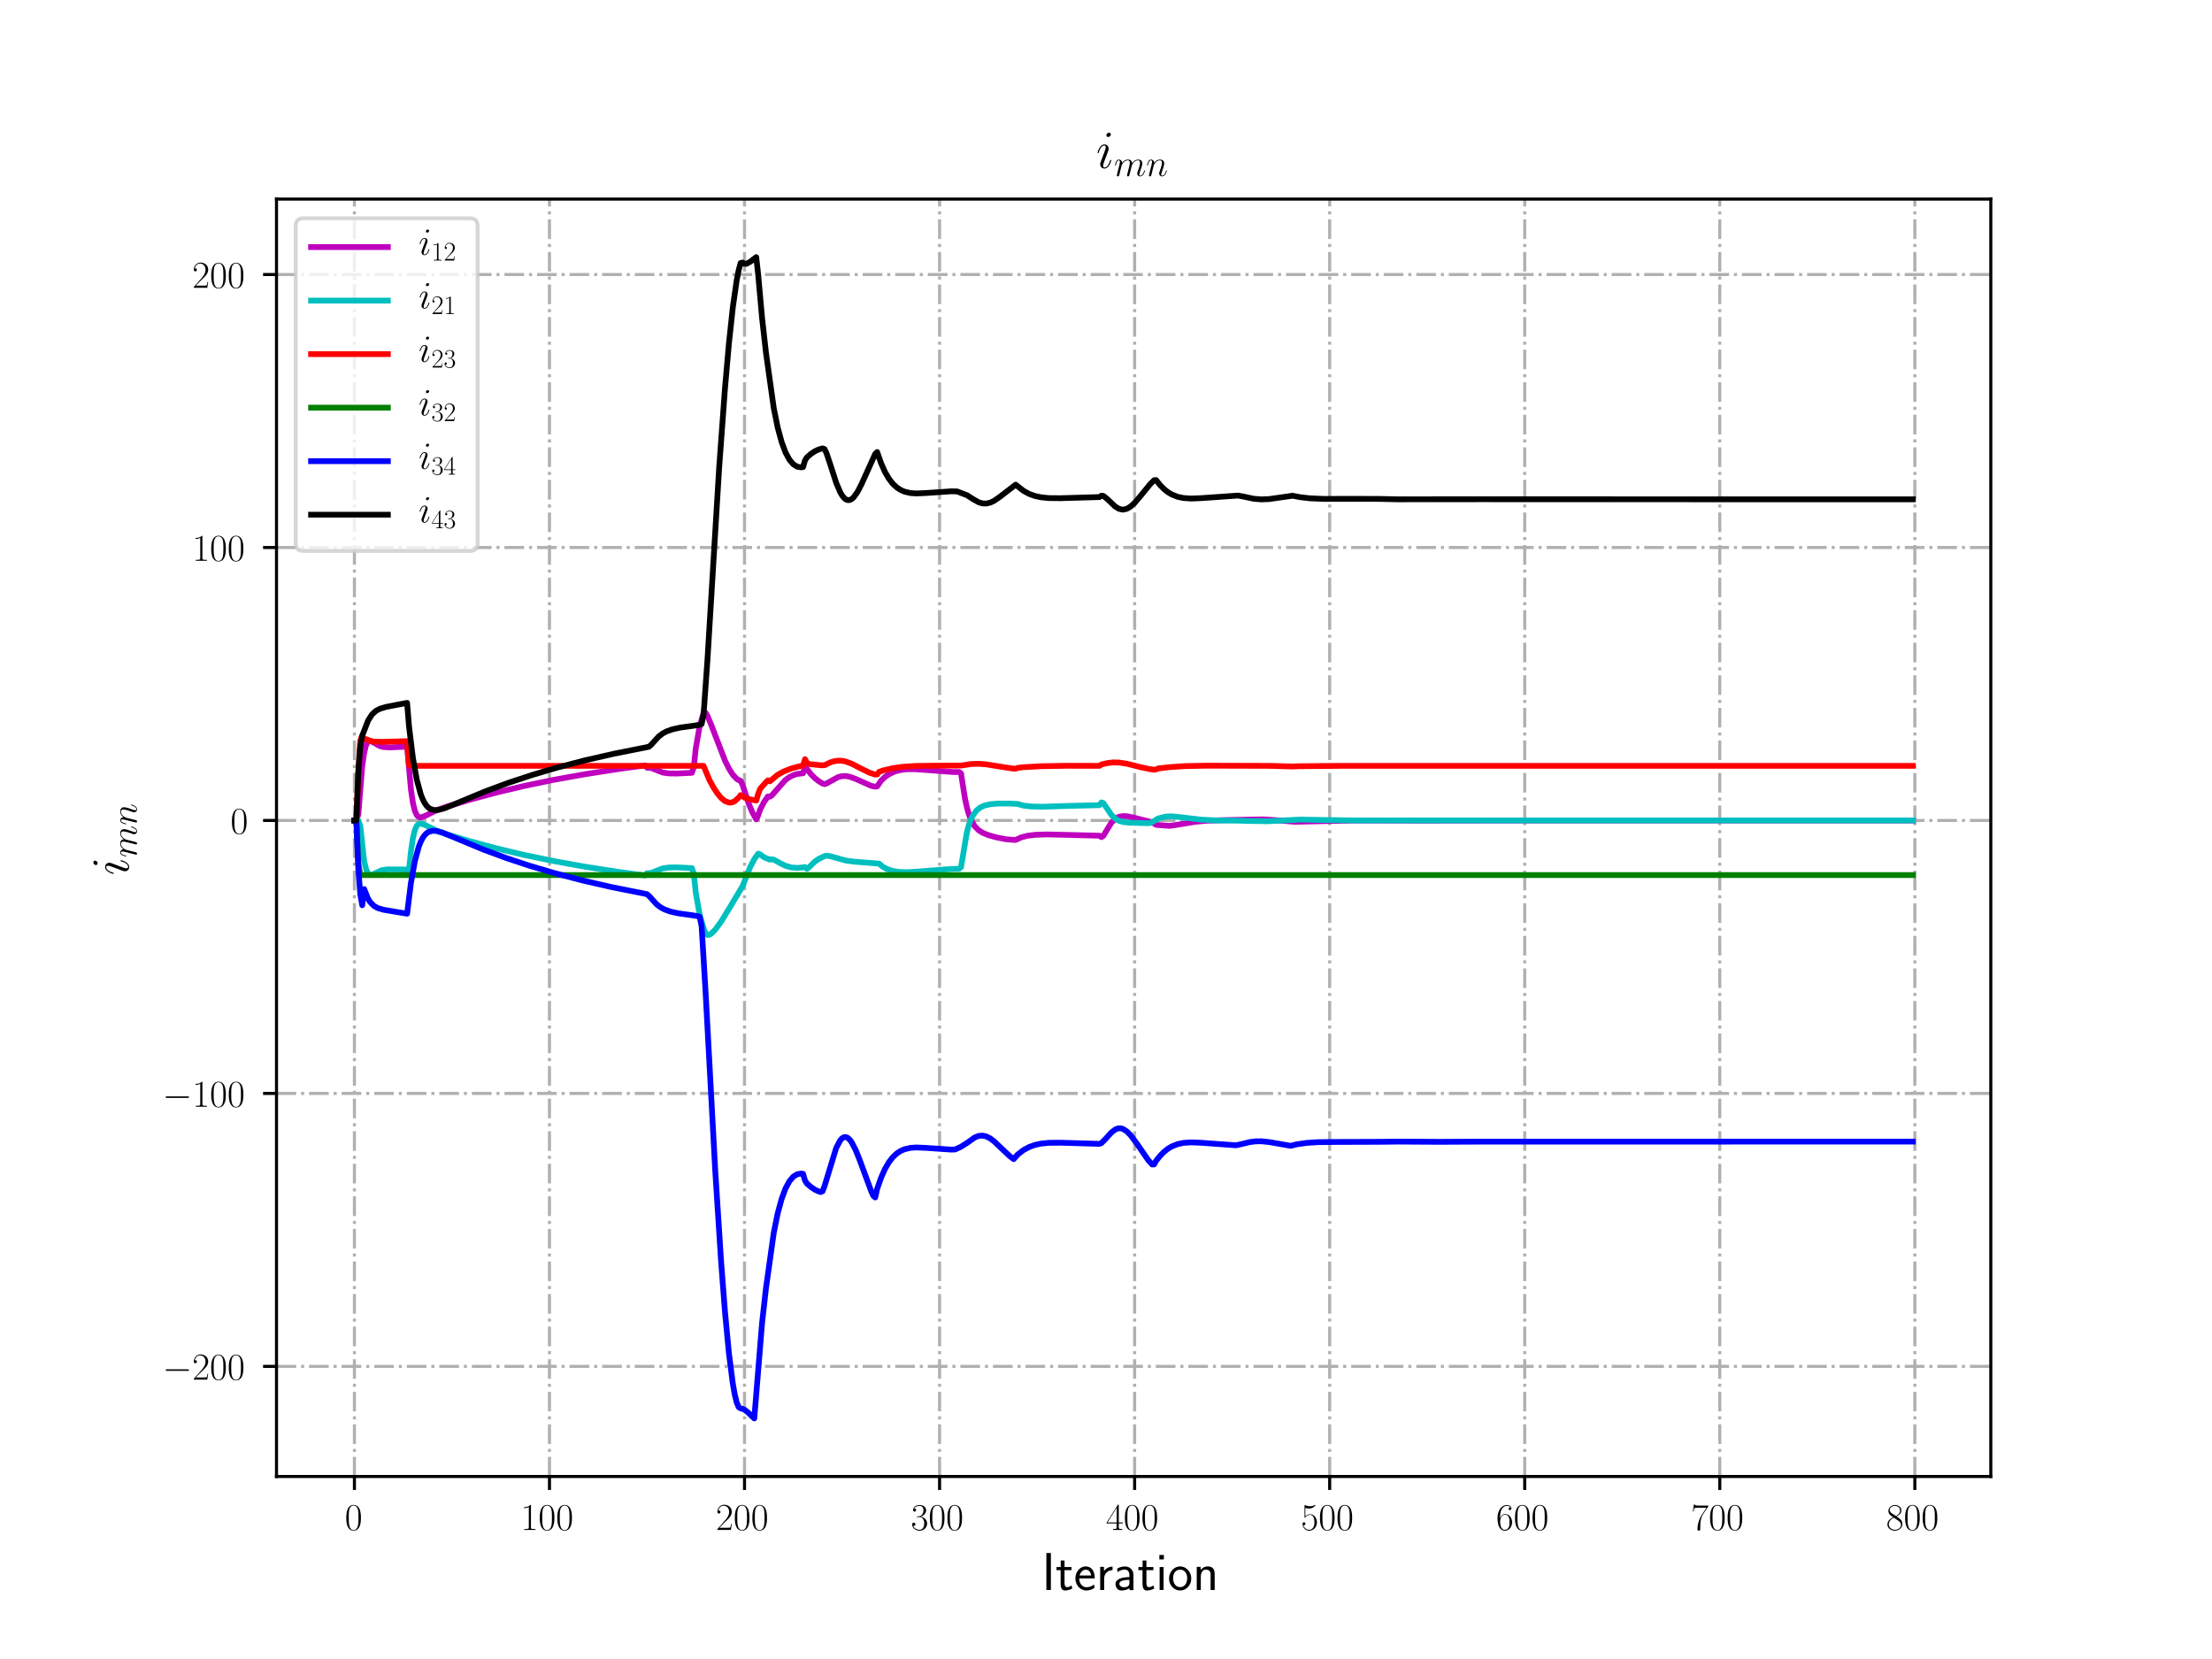<?xml version="1.0" encoding="utf-8" standalone="no"?>
<!DOCTYPE svg PUBLIC "-//W3C//DTD SVG 1.1//EN"
  "http://www.w3.org/Graphics/SVG/1.1/DTD/svg11.dtd">
<!-- Created with matplotlib (http://matplotlib.org/) -->
<svg height="432pt" version="1.1" viewBox="0 0 576 432" width="576pt" xmlns="http://www.w3.org/2000/svg" xmlns:xlink="http://www.w3.org/1999/xlink">
 <defs>
  <style type="text/css">
*{stroke-linecap:butt;stroke-linejoin:round;}
  </style>
 </defs>
 <g id="figure_1">
  <g id="patch_1">
   <path d="M 0 432 
L 576 432 
L 576 0 
L 0 0 
z
" style="fill:#ffffff;"/>
  </g>
  <g id="axes_1">
   <g id="patch_2">
    <path d="M 72 384.48 
L 518.4 384.48 
L 518.4 51.84 
L 72 51.84 
z
" style="fill:#ffffff;"/>
   </g>
   <g id="matplotlib.axis_1">
    <g id="xtick_1">
     <g id="line2d_1">
      <path clip-path="url(#pe04e73bfb0)" d="M 92.291 384.48 
L 92.291 51.84 
" style="fill:none;stroke:#b0b0b0;stroke-dasharray:5.12,1.28,0.8,1.28;stroke-dashoffset:0;stroke-width:0.8;"/>
     </g>
     <g id="line2d_2">
      <defs>
       <path d="M 0 0 
L 0 3.5 
" id="m5e0d9c520a" style="stroke:#000000;stroke-width:0.8;"/>
      </defs>
      <g>
       <use style="stroke:#000000;stroke-width:0.8;" x="92.291" xlink:href="#m5e0d9c520a" y="384.48"/>
      </g>
     </g>
     <g id="text_1">
      <!-- $0$ -->
      <defs>
       <path d="M 42 31.641 
C 42 37.75 41.906 48.125 37.703 56.109 
C 34 63.109 28.094 65.594 22.906 65.594 
C 18.094 65.594 12 63.406 8.203 56.203 
C 4.203 48.719 3.797 39.438 3.797 31.641 
C 3.797 25.953 3.906 17.281 7 9.672 
C 11.297 -0.609 19 -2 22.906 -2 
C 27.5 -2 34.5 -0.109 38.594 9.375 
C 41.594 16.281 42 24.359 42 31.641 
z
M 22.906 -0.406 
C 16.5 -0.406 12.703 5.078 11.297 12.688 
C 10.203 18.562 10.203 27.156 10.203 32.75 
C 10.203 40.438 10.203 46.828 11.5 52.922 
C 13.406 61.391 19 64 22.906 64 
C 27 64 32.297 61.297 34.203 53.125 
C 35.5 47.438 35.594 40.734 35.594 32.75 
C 35.594 26.25 35.594 18.266 34.406 12.375 
C 32.297 1.484 26.406 -0.406 22.906 -0.406 
z
" id="CMR17-48"/>
      </defs>
      <g transform="translate(89.8 398.398)scale(0.1 -0.1)">
       <use transform="scale(0.996)" xlink:href="#CMR17-48"/>
      </g>
     </g>
    </g>
    <g id="xtick_2">
     <g id="line2d_3">
      <path clip-path="url(#pe04e73bfb0)" d="M 143.082 384.48 
L 143.082 51.84 
" style="fill:none;stroke:#b0b0b0;stroke-dasharray:5.12,1.28,0.8,1.28;stroke-dashoffset:0;stroke-width:0.8;"/>
     </g>
     <g id="line2d_4">
      <g>
       <use style="stroke:#000000;stroke-width:0.8;" x="143.082" xlink:href="#m5e0d9c520a" y="384.48"/>
      </g>
     </g>
     <g id="text_2">
      <!-- $100$ -->
      <defs>
       <path d="M 26.594 63.406 
C 26.594 65.5 26.5 65.5 25.094 65.5 
C 21.203 61.188 15.297 59.797 9.703 59.797 
C 9.406 59.797 8.906 59.797 8.797 59.5 
C 8.703 59.297 8.703 59.094 8.703 57 
C 11.797 57 17 57.594 21 59.984 
L 21 7.203 
C 21 3.688 20.797 2.5 12.203 2.5 
L 9.203 2.5 
L 9.203 0 
C 14 0 19 0 23.797 0 
C 28.594 0 33.594 0 38.406 0 
L 38.406 2.5 
L 35.406 2.5 
C 26.797 2.5 26.594 3.594 26.594 7.156 
z
" id="CMR17-49"/>
      </defs>
      <g transform="translate(135.61 398.398)scale(0.1 -0.1)">
       <use transform="scale(0.996)" xlink:href="#CMR17-49"/>
       <use transform="translate(45.69 0)scale(0.996)" xlink:href="#CMR17-48"/>
       <use transform="translate(91.381 0)scale(0.996)" xlink:href="#CMR17-48"/>
      </g>
     </g>
    </g>
    <g id="xtick_3">
     <g id="line2d_5">
      <path clip-path="url(#pe04e73bfb0)" d="M 193.872 384.48 
L 193.872 51.84 
" style="fill:none;stroke:#b0b0b0;stroke-dasharray:5.12,1.28,0.8,1.28;stroke-dashoffset:0;stroke-width:0.8;"/>
     </g>
     <g id="line2d_6">
      <g>
       <use style="stroke:#000000;stroke-width:0.8;" x="193.872" xlink:href="#m5e0d9c520a" y="384.48"/>
      </g>
     </g>
     <g id="text_3">
      <!-- $200$ -->
      <defs>
       <path d="M 41.703 15.453 
L 39.906 15.453 
C 38.906 8.375 38.094 7.172 37.703 6.562 
C 37.203 5.766 30 5.766 28.594 5.766 
L 9.406 5.766 
C 13 9.672 20 16.75 28.5 24.953 
C 34.594 30.734 41.703 37.531 41.703 47.422 
C 41.703 59.219 32.297 66 21.797 66 
C 10.797 66 4.094 56.312 4.094 47.344 
C 4.094 43.438 7 42.938 8.203 42.938 
C 9.203 42.938 12.203 43.547 12.203 47.031 
C 12.203 50.109 9.594 51 8.203 51 
C 7.594 51 7 50.906 6.594 50.703 
C 8.5 59.219 14.297 63.406 20.406 63.406 
C 29.094 63.406 34.797 56.516 34.797 47.422 
C 34.797 38.734 29.703 31.25 24 24.75 
L 4.094 2.281 
L 4.094 0 
L 39.297 0 
z
" id="CMR17-50"/>
      </defs>
      <g transform="translate(186.4 398.398)scale(0.1 -0.1)">
       <use transform="scale(0.996)" xlink:href="#CMR17-50"/>
       <use transform="translate(45.69 0)scale(0.996)" xlink:href="#CMR17-48"/>
       <use transform="translate(91.381 0)scale(0.996)" xlink:href="#CMR17-48"/>
      </g>
     </g>
    </g>
    <g id="xtick_4">
     <g id="line2d_7">
      <path clip-path="url(#pe04e73bfb0)" d="M 244.663 384.48 
L 244.663 51.84 
" style="fill:none;stroke:#b0b0b0;stroke-dasharray:5.12,1.28,0.8,1.28;stroke-dashoffset:0;stroke-width:0.8;"/>
     </g>
     <g id="line2d_8">
      <g>
       <use style="stroke:#000000;stroke-width:0.8;" x="244.663" xlink:href="#m5e0d9c520a" y="384.48"/>
      </g>
     </g>
     <g id="text_4">
      <!-- $300$ -->
      <defs>
       <path d="M 22.094 33.703 
C 31 33.703 34.906 25.969 34.906 17.031 
C 34.906 5 28.5 0.391 22.703 0.391 
C 17.406 0.391 8.797 3.031 6.094 10.828 
C 6.594 10.625 7.094 10.625 7.594 10.625 
C 10 10.625 11.797 12.219 11.797 14.812 
C 11.797 17.703 9.594 19 7.594 19 
C 5.906 19 3.297 18.203 3.297 14.469 
C 3.297 5.234 12.297 -2 22.906 -2 
C 34 -2 42.5 6.719 42.5 16.953 
C 42.5 26.672 34.5 33.703 25 34.797 
C 32.594 36.375 39.906 43.062 39.906 52.016 
C 39.906 59.688 32 65.297 23 65.297 
C 13.906 65.297 5.906 59.828 5.906 52.016 
C 5.906 48.594 8.5 48 9.797 48 
C 11.906 48 13.703 49.297 13.703 51.891 
C 13.703 54.469 11.906 55.766 9.797 55.766 
C 9.406 55.766 8.906 55.766 8.5 55.578 
C 11.406 61.859 19.297 63 22.797 63 
C 26.297 63 32.906 61.328 32.906 51.875 
C 32.906 49.109 32.5 44.188 29.094 39.844 
C 26.094 36 22.703 36 19.406 35.688 
C 18.906 35.688 16.594 35.453 16.203 35.453 
C 15.5 35.359 15.094 35.266 15.094 34.5 
C 15.094 33.797 15.203 33.703 17.203 33.703 
z
" id="CMR17-51"/>
      </defs>
      <g transform="translate(237.191 398.398)scale(0.1 -0.1)">
       <use transform="scale(0.996)" xlink:href="#CMR17-51"/>
       <use transform="translate(45.69 0)scale(0.996)" xlink:href="#CMR17-48"/>
       <use transform="translate(91.381 0)scale(0.996)" xlink:href="#CMR17-48"/>
      </g>
     </g>
    </g>
    <g id="xtick_5">
     <g id="line2d_9">
      <path clip-path="url(#pe04e73bfb0)" d="M 295.454 384.48 
L 295.454 51.84 
" style="fill:none;stroke:#b0b0b0;stroke-dasharray:5.12,1.28,0.8,1.28;stroke-dashoffset:0;stroke-width:0.8;"/>
     </g>
     <g id="line2d_10">
      <g>
       <use style="stroke:#000000;stroke-width:0.8;" x="295.454" xlink:href="#m5e0d9c520a" y="384.48"/>
      </g>
     </g>
     <g id="text_5">
      <!-- $400$ -->
      <defs>
       <path d="M 33.594 64.406 
C 33.594 66.5 33.5 66.5 31.703 66.5 
L 2 19.594 
L 2 17 
L 27.797 17 
L 27.797 7.141 
C 27.797 3.5 27.594 2.5 20.594 2.5 
L 18.703 2.5 
L 18.703 0 
C 21.906 0 27.297 0 30.703 0 
C 34.094 0 39.5 0 42.703 0 
L 42.703 2.5 
L 40.797 2.5 
C 33.797 2.5 33.594 3.5 33.594 7.141 
L 33.594 17 
L 43.797 17 
L 43.797 19.594 
L 33.594 19.594 
z
M 28.094 57.859 
L 28.094 19.594 
L 4 19.594 
z
" id="CMR17-52"/>
      </defs>
      <g transform="translate(287.982 398.398)scale(0.1 -0.1)">
       <use transform="scale(0.996)" xlink:href="#CMR17-52"/>
       <use transform="translate(45.69 0)scale(0.996)" xlink:href="#CMR17-48"/>
       <use transform="translate(91.381 0)scale(0.996)" xlink:href="#CMR17-48"/>
      </g>
     </g>
    </g>
    <g id="xtick_6">
     <g id="line2d_11">
      <path clip-path="url(#pe04e73bfb0)" d="M 346.245 384.48 
L 346.245 51.84 
" style="fill:none;stroke:#b0b0b0;stroke-dasharray:5.12,1.28,0.8,1.28;stroke-dashoffset:0;stroke-width:0.8;"/>
     </g>
     <g id="line2d_12">
      <g>
       <use style="stroke:#000000;stroke-width:0.8;" x="346.245" xlink:href="#m5e0d9c520a" y="384.48"/>
      </g>
     </g>
     <g id="text_6">
      <!-- $500$ -->
      <defs>
       <path d="M 11.406 57.688 
C 12.406 57.281 16.5 56 20.703 56 
C 30 56 35.094 61.109 38 64.062 
C 38 64.953 38 65.5 37.406 65.5 
C 37.297 65.5 37.094 65.5 36.297 65.047 
C 32.797 63.406 28.703 62.078 23.703 62.078 
C 20.703 62.078 16.203 62.484 11.297 64.672 
C 10.203 65.172 10 65.172 9.906 65.172 
C 9.406 65.172 9.297 65.062 9.297 63.078 
L 9.297 34.422 
C 9.297 32.641 9.297 32.141 10.297 32.141 
C 10.797 32.141 11 32.344 11.5 33.031 
C 14.703 37.516 19.094 39.406 24.094 39.406 
C 27.594 39.406 35.094 37.219 35.094 20.141 
C 35.094 16.953 35.094 11.172 32.094 6.578 
C 29.594 2.484 25.703 0.391 21.406 0.391 
C 14.797 0.391 8.094 5 6.297 12.719 
C 6.703 12.609 7.5 12.422 7.906 12.422 
C 9.203 12.422 11.703 13.125 11.703 16.219 
C 11.703 18.906 9.797 20 7.906 20 
C 5.594 20 4.094 18.594 4.094 15.797 
C 4.094 7.094 11 -2 21.594 -2 
C 31.906 -2 41.703 6.875 41.703 19.75 
C 41.703 31.719 33.906 41 24.203 41 
C 19.094 41 14.797 39.109 11.406 35.531 
z
" id="CMR17-53"/>
      </defs>
      <g transform="translate(338.773 398.398)scale(0.1 -0.1)">
       <use transform="scale(0.996)" xlink:href="#CMR17-53"/>
       <use transform="translate(45.69 0)scale(0.996)" xlink:href="#CMR17-48"/>
       <use transform="translate(91.381 0)scale(0.996)" xlink:href="#CMR17-48"/>
      </g>
     </g>
    </g>
    <g id="xtick_7">
     <g id="line2d_13">
      <path clip-path="url(#pe04e73bfb0)" d="M 397.035 384.48 
L 397.035 51.84 
" style="fill:none;stroke:#b0b0b0;stroke-dasharray:5.12,1.28,0.8,1.28;stroke-dashoffset:0;stroke-width:0.8;"/>
     </g>
     <g id="line2d_14">
      <g>
       <use style="stroke:#000000;stroke-width:0.8;" x="397.035" xlink:href="#m5e0d9c520a" y="384.48"/>
      </g>
     </g>
     <g id="text_7">
      <!-- $600$ -->
      <defs>
       <path d="M 10.594 34 
C 10.594 57.656 21.797 63 28.297 63 
C 30.406 63 35.5 62.641 37.5 59 
C 35.906 59 32.906 59 32.906 55.516 
C 32.906 52.828 35.094 51.922 36.5 51.922 
C 37.406 51.922 40.094 52.312 40.094 55.625 
C 40.094 61.781 35.094 65.297 28.203 65.297 
C 16.297 65.297 3.797 52.969 3.797 31 
C 3.797 3.953 15.094 -2 23.094 -2 
C 32.797 -2 42 6.672 42 20.047 
C 42 32.516 33.906 41.594 23.703 41.594 
C 17.594 41.594 13.094 37.609 10.594 30.625 
z
M 23.094 0.391 
C 10.797 0.391 10.797 18.75 10.797 22.438 
C 10.797 29.625 14.203 40 23.5 40 
C 25.203 40 30.094 40 33.406 33.125 
C 35.203 29.219 35.203 25.141 35.203 20.141 
C 35.203 14.75 35.203 10.781 33.094 6.781 
C 30.906 2.672 27.703 0.391 23.094 0.391 
z
" id="CMR17-54"/>
      </defs>
      <g transform="translate(389.563 398.398)scale(0.1 -0.1)">
       <use transform="scale(0.996)" xlink:href="#CMR17-54"/>
       <use transform="translate(45.69 0)scale(0.996)" xlink:href="#CMR17-48"/>
       <use transform="translate(91.381 0)scale(0.996)" xlink:href="#CMR17-48"/>
      </g>
     </g>
    </g>
    <g id="xtick_8">
     <g id="line2d_15">
      <path clip-path="url(#pe04e73bfb0)" d="M 447.826 384.48 
L 447.826 51.84 
" style="fill:none;stroke:#b0b0b0;stroke-dasharray:5.12,1.28,0.8,1.28;stroke-dashoffset:0;stroke-width:0.8;"/>
     </g>
     <g id="line2d_16">
      <g>
       <use style="stroke:#000000;stroke-width:0.8;" x="447.826" xlink:href="#m5e0d9c520a" y="384.48"/>
      </g>
     </g>
     <g id="text_8">
      <!-- $700$ -->
      <defs>
       <path d="M 45.094 61.578 
L 45.094 63.766 
L 21.594 63.766 
C 9.906 63.766 9.703 65.078 9.297 67 
L 7.5 67 
L 4.594 48.344 
L 6.406 48.344 
C 6.703 50.234 7.406 55.312 8.594 57.203 
C 9.203 58 16.594 58 18.297 58 
L 40.297 58 
L 29.203 41.578 
C 21.797 30.531 16.703 15.609 16.703 2.578 
C 16.703 1.391 16.703 -2 20.297 -2 
C 23.906 -2 23.906 1.391 23.906 2.672 
L 23.906 7.266 
C 23.906 23.562 26.703 34.312 31.297 41.188 
z
" id="CMR17-55"/>
      </defs>
      <g transform="translate(440.354 398.398)scale(0.1 -0.1)">
       <use transform="scale(0.996)" xlink:href="#CMR17-55"/>
       <use transform="translate(45.69 0)scale(0.996)" xlink:href="#CMR17-48"/>
       <use transform="translate(91.381 0)scale(0.996)" xlink:href="#CMR17-48"/>
      </g>
     </g>
    </g>
    <g id="xtick_9">
     <g id="line2d_17">
      <path clip-path="url(#pe04e73bfb0)" d="M 498.617 384.48 
L 498.617 51.84 
" style="fill:none;stroke:#b0b0b0;stroke-dasharray:5.12,1.28,0.8,1.28;stroke-dashoffset:0;stroke-width:0.8;"/>
     </g>
     <g id="line2d_18">
      <g>
       <use style="stroke:#000000;stroke-width:0.8;" x="498.617" xlink:href="#m5e0d9c520a" y="384.48"/>
      </g>
     </g>
     <g id="text_9">
      <!-- $800$ -->
      <defs>
       <path d="M 27.203 35.375 
C 33.5 38.547 39.906 43.328 39.906 50.984 
C 39.906 60.016 31.094 65.297 23 65.297 
C 13.906 65.297 5.906 58.734 5.906 49.688 
C 5.906 47.203 6.5 42.922 10.406 39.141 
C 11.406 38.156 15.594 35.172 18.297 33.281 
C 13.797 30.984 3.297 25.531 3.297 14.594 
C 3.297 4.359 13.094 -2 22.797 -2 
C 33.5 -2 42.5 5.656 42.5 15.781 
C 42.5 24.844 36.406 29.016 32.406 31.703 
z
M 14.094 44.094 
C 13.297 44.594 9.297 47.672 9.297 52.359 
C 9.297 58.422 15.594 63 22.797 63 
C 30.703 63 36.5 57.438 36.5 50.969 
C 36.5 41.703 26.094 36.422 25.594 36.422 
C 25.5 36.422 25.406 36.422 24.594 37.031 
z
M 32.5 23.734 
C 34 22.641 38.797 19.375 38.797 13.297 
C 38.797 5.953 31.406 0.391 23 0.391 
C 13.906 0.391 7 6.844 7 14.688 
C 7 22.547 13.094 29.094 20 32.188 
z
" id="CMR17-56"/>
      </defs>
      <g transform="translate(491.145 398.398)scale(0.1 -0.1)">
       <use transform="scale(0.996)" xlink:href="#CMR17-56"/>
       <use transform="translate(45.69 0)scale(0.996)" xlink:href="#CMR17-48"/>
       <use transform="translate(91.381 0)scale(0.996)" xlink:href="#CMR17-48"/>
      </g>
     </g>
    </g>
    <g id="text_10">
     <!-- Iteration -->
     <defs>
      <path d="M 17.094 69 
L 8.703 69 
L 8.703 0 
L 17.094 0 
z
" id="CMSS17-73"/>
      <path d="M 16.703 37 
L 29.703 37 
L 29.703 42.766 
L 16.703 42.766 
L 16.703 55 
L 9.594 55 
L 9.594 42.766 
L 1.703 42.766 
L 1.703 37 
L 9.406 37 
L 9.406 11.703 
C 9.406 6 10.703 -1 17.297 -1 
C 22.297 -1 26.906 0.391 31.297 2.688 
L 29.703 8.562 
C 27.297 6.469 24.406 5.266 21.297 5.266 
C 16.906 5.266 16.703 10.875 16.703 13.375 
z
" id="CMSS17-116"/>
      <path d="M 39.094 21.516 
C 39.094 24.844 38.906 31.297 35.703 36.641 
C 32.203 42.391 26.5 44 22.203 44 
C 11.797 44 3 34.188 3 21.484 
C 3 9.094 12.094 -1 23.594 -1 
C 28.094 -1 33.594 0.297 38.594 3.875 
C 38.594 4.281 38.406 6.469 38.297 6.562 
C 38.297 6.766 38 9.844 38 10.25 
C 33.203 6.359 27.703 5.078 23.703 5.078 
C 17.297 5.078 10.406 10.422 10.094 21.516 
z
M 10.906 27 
C 12.203 32.562 16.594 37.828 22.203 37.828 
C 23.703 37.828 30.703 37.828 32.5 27 
z
" id="CMSS17-101"/>
      <path d="M 14.906 21.297 
C 14.906 30.703 21.797 37 30.594 37 
L 30.594 43.578 
C 24.203 43.578 18.203 40.391 14.594 35.203 
L 14.594 43.094 
L 7.5 43.094 
L 7.5 0 
L 14.906 0 
z
" id="CMSS17-114"/>
      <path d="M 37.594 27.984 
C 37.594 37.375 30.906 43.875 21.906 43.875 
C 17.5 43.875 12.703 43.078 7.203 39.891 
L 7.797 33.359 
C 10.297 35.125 14.594 38 21.797 38 
C 26.906 38 30 34.062 30 27.844 
L 30 24 
C 14 24 4 19.344 4 11.344 
C 4 7.203 6.5 -1 14.797 -1 
C 16.297 -1 24.406 -1 30.203 3.391 
L 30.203 -0.297 
L 37.594 -0.297 
z
M 30 12.75 
C 30 10.953 30 8.562 27 6.781 
C 24.406 5.078 21.094 5.078 19.703 5.078 
C 14.703 5.078 11.297 7.984 11.297 11.625 
C 11.297 18.922 26.906 18.922 30 18.922 
z
" id="CMSS17-97"/>
      <path d="M 15.297 65.359 
L 6.906 65.359 
L 6.906 57 
L 15.297 57 
z
M 14.797 42.797 
L 7.406 42.797 
L 7.406 0 
L 14.797 0 
z
" id="CMSS17-105"/>
      <path d="M 44.203 21.188 
C 44.203 34 34.703 44 23.5 44 
C 12 44 2.703 33.703 2.703 21.188 
C 2.703 8.5 12.297 -1 23.406 -1 
C 34.797 -1 44.203 8.797 44.203 21.188 
z
M 23.5 5.266 
C 16.406 5.266 10.297 11.078 10.297 22 
C 10.297 33.609 17.406 37.922 23.406 37.922 
C 29.906 37.922 36.594 33.219 36.594 22 
C 36.594 10.672 30.094 5.266 23.5 5.266 
z
" id="CMSS17-111"/>
      <path d="M 40.906 29.328 
C 40.906 35.672 39.406 44 28.094 44 
C 21.703 44 17.5 40.719 14.703 37.328 
L 14.703 43.094 
L 7.406 43.094 
L 7.406 0 
L 15 0 
L 15 24.359 
C 15 30.688 17.406 37.938 24.203 37.938 
C 33 37.938 33.297 32 33.297 28.578 
L 33.297 0 
L 40.906 0 
z
" id="CMSS17-110"/>
     </defs>
     <g transform="translate(271.264 414.022)scale(0.14 -0.14)">
      <use transform="scale(0.996)" xlink:href="#CMSS17-73"/>
      <use transform="translate(25.784 0)scale(0.996)" xlink:href="#CMSS17-116"/>
      <use transform="translate(59.615 0)scale(0.996)" xlink:href="#CMSS17-101"/>
      <use transform="translate(101.254 0)scale(0.996)" xlink:href="#CMSS17-114"/>
      <use transform="translate(133.164 0)scale(0.996)" xlink:href="#CMSS17-97"/>
      <use transform="translate(178.086 0)scale(0.996)" xlink:href="#CMSS17-116"/>
      <use transform="translate(211.918 0)scale(0.996)" xlink:href="#CMSS17-105"/>
      <use transform="translate(234.098 0)scale(0.996)" xlink:href="#CMSS17-111"/>
      <use transform="translate(280.942 0)scale(0.996)" xlink:href="#CMSS17-110"/>
     </g>
    </g>
   </g>
   <g id="matplotlib.axis_2">
    <g id="ytick_1">
     <g id="line2d_19">
      <path clip-path="url(#pe04e73bfb0)" d="M 72 355.802 
L 518.4 355.802 
" style="fill:none;stroke:#b0b0b0;stroke-dasharray:5.12,1.28,0.8,1.28;stroke-dashoffset:0;stroke-width:0.8;"/>
     </g>
     <g id="line2d_20">
      <defs>
       <path d="M 0 0 
L -3.5 0 
" id="m30f8166a42" style="stroke:#000000;stroke-width:0.8;"/>
      </defs>
      <g>
       <use style="stroke:#000000;stroke-width:0.8;" x="72" xlink:href="#m30f8166a42" y="355.802"/>
      </g>
     </g>
     <g id="text_11">
      <!-- $-200$ -->
      <defs>
       <path d="M 65.906 23 
C 67.594 23 69.406 23 69.406 25 
C 69.406 27 67.594 27 65.906 27 
L 11.797 27 
C 10.094 27 8.297 27 8.297 25 
C 8.297 23 10.094 23 11.797 23 
z
" id="CMSY10-0"/>
      </defs>
      <g transform="translate(42.307 359.261)scale(0.1 -0.1)">
       <use transform="scale(0.996)" xlink:href="#CMSY10-0"/>
       <use transform="translate(77.487 0)scale(0.996)" xlink:href="#CMR17-50"/>
       <use transform="translate(123.178 0)scale(0.996)" xlink:href="#CMR17-48"/>
       <use transform="translate(168.868 0)scale(0.996)" xlink:href="#CMR17-48"/>
      </g>
     </g>
    </g>
    <g id="ytick_2">
     <g id="line2d_21">
      <path clip-path="url(#pe04e73bfb0)" d="M 72 284.723 
L 518.4 284.723 
" style="fill:none;stroke:#b0b0b0;stroke-dasharray:5.12,1.28,0.8,1.28;stroke-dashoffset:0;stroke-width:0.8;"/>
     </g>
     <g id="line2d_22">
      <g>
       <use style="stroke:#000000;stroke-width:0.8;" x="72" xlink:href="#m30f8166a42" y="284.723"/>
      </g>
     </g>
     <g id="text_12">
      <!-- $-100$ -->
      <g transform="translate(42.307 288.183)scale(0.1 -0.1)">
       <use transform="scale(0.996)" xlink:href="#CMSY10-0"/>
       <use transform="translate(77.487 0)scale(0.996)" xlink:href="#CMR17-49"/>
       <use transform="translate(123.178 0)scale(0.996)" xlink:href="#CMR17-48"/>
       <use transform="translate(168.868 0)scale(0.996)" xlink:href="#CMR17-48"/>
      </g>
     </g>
    </g>
    <g id="ytick_3">
     <g id="line2d_23">
      <path clip-path="url(#pe04e73bfb0)" d="M 72 213.645 
L 518.4 213.645 
" style="fill:none;stroke:#b0b0b0;stroke-dasharray:5.12,1.28,0.8,1.28;stroke-dashoffset:0;stroke-width:0.8;"/>
     </g>
     <g id="line2d_24">
      <g>
       <use style="stroke:#000000;stroke-width:0.8;" x="72" xlink:href="#m30f8166a42" y="213.645"/>
      </g>
     </g>
     <g id="text_13">
      <!-- $0$ -->
      <g transform="translate(60.019 217.104)scale(0.1 -0.1)">
       <use transform="scale(0.996)" xlink:href="#CMR17-48"/>
      </g>
     </g>
    </g>
    <g id="ytick_4">
     <g id="line2d_25">
      <path clip-path="url(#pe04e73bfb0)" d="M 72 142.566 
L 518.4 142.566 
" style="fill:none;stroke:#b0b0b0;stroke-dasharray:5.12,1.28,0.8,1.28;stroke-dashoffset:0;stroke-width:0.8;"/>
     </g>
     <g id="line2d_26">
      <g>
       <use style="stroke:#000000;stroke-width:0.8;" x="72" xlink:href="#m30f8166a42" y="142.566"/>
      </g>
     </g>
     <g id="text_14">
      <!-- $100$ -->
      <g transform="translate(50.056 146.026)scale(0.1 -0.1)">
       <use transform="scale(0.996)" xlink:href="#CMR17-49"/>
       <use transform="translate(45.69 0)scale(0.996)" xlink:href="#CMR17-48"/>
       <use transform="translate(91.381 0)scale(0.996)" xlink:href="#CMR17-48"/>
      </g>
     </g>
    </g>
    <g id="ytick_5">
     <g id="line2d_27">
      <path clip-path="url(#pe04e73bfb0)" d="M 72 71.488 
L 518.4 71.488 
" style="fill:none;stroke:#b0b0b0;stroke-dasharray:5.12,1.28,0.8,1.28;stroke-dashoffset:0;stroke-width:0.8;"/>
     </g>
     <g id="line2d_28">
      <g>
       <use style="stroke:#000000;stroke-width:0.8;" x="72" xlink:href="#m30f8166a42" y="71.488"/>
      </g>
     </g>
     <g id="text_15">
      <!-- $200$ -->
      <g transform="translate(50.056 74.947)scale(0.1 -0.1)">
       <use transform="scale(0.996)" xlink:href="#CMR17-50"/>
       <use transform="translate(45.69 0)scale(0.996)" xlink:href="#CMR17-48"/>
       <use transform="translate(91.381 0)scale(0.996)" xlink:href="#CMR17-48"/>
      </g>
     </g>
    </g>
    <g id="text_16">
     <!-- $i_{mn}$ -->
     <defs>
      <path d="M 28.297 14.266 
C 28.297 14.766 27.906 15.172 27.297 15.172 
C 26.406 15.172 26.297 14.875 25.797 13.172 
C 23.203 4.094 19.094 1 15.797 1 
C 14.594 1 13.203 1.297 13.203 4.297 
C 13.203 6.984 14.406 9.984 15.5 12.969 
L 22.5 31.531 
C 22.797 32.328 23.5 34.125 23.5 36.016 
C 23.5 40.219 20.5 44 15.594 44 
C 6.406 44 2.703 29.531 2.703 28.734 
C 2.703 28.344 3.094 27.844 3.797 27.844 
C 4.703 27.844 4.797 28.234 5.203 29.625 
C 7.594 37.938 11.406 41.906 15.297 41.906 
C 16.203 41.906 17.906 41.906 17.906 38.719 
C 17.906 36.125 16.594 32.828 15.797 30.641 
L 8.797 12.078 
C 8.203 10.484 7.594 8.875 7.594 7.078 
C 7.594 2.594 10.703 -1 15.5 -1 
C 24.703 -1 28.297 13.578 28.297 14.266 
z
M 27.5 62.703 
C 27.5 64.203 26.297 66 24.094 66 
C 21.797 66 19.203 63.797 19.203 61.203 
C 19.203 58.719 21.297 57.922 22.5 57.922 
C 25.203 57.922 27.5 60.516 27.5 62.703 
z
" id="CMMI12-105"/>
      <path d="M 20.594 29.234 
C 20.797 29.844 23.297 34.828 27 38.016 
C 29.594 40.406 33 42.016 36.906 42.016 
C 40.906 42.016 42.297 39.016 42.297 35.031 
C 42.297 34.422 42.297 32.438 41.094 27.734 
L 38.594 17.469 
C 37.797 14.469 35.906 7.078 35.703 5.984 
C 35.297 4.484 34.703 1.891 34.703 1.5 
C 34.703 0.094 35.797 -1 37.297 -1 
C 40.297 -1 40.797 1.297 41.703 4.891 
L 47.703 28.734 
C 47.906 29.531 53.094 42.016 64.094 42.016 
C 68.094 42.016 69.5 39.016 69.5 35.031 
C 69.5 29.438 65.594 18.562 63.406 12.578 
C 62.5 10.172 62 8.875 62 7.078 
C 62 2.594 65.094 -1 69.906 -1 
C 79.203 -1 82.703 13.672 82.703 14.266 
C 82.703 14.766 82.297 15.172 81.703 15.172 
C 80.797 15.172 80.703 14.875 80.203 13.172 
C 77.906 5.188 74.203 1 70.203 1 
C 69.203 1 67.594 1 67.594 4.203 
C 67.594 6.812 68.797 10 69.203 11.094 
C 71 15.906 75.5 27.703 75.5 33.516 
C 75.5 39.5 72 44 64.406 44 
C 57.703 44 52.297 40.219 48.297 34.328 
C 48 39.719 44.703 44 37.203 44 
C 28.297 44 23.594 37.734 21.797 35.234 
C 21.5 40.906 17.406 44 13 44 
C 10.094 44 7.797 42.609 5.906 38.812 
C 4.094 35.219 2.703 29.141 2.703 28.734 
C 2.703 28.344 3.094 27.844 3.797 27.844 
C 4.594 27.844 4.703 27.938 5.297 30.234 
C 6.797 36.125 8.703 42.016 12.703 42.016 
C 15 42.016 15.797 40.406 15.797 37.422 
C 15.797 35.219 14.797 31.328 14.094 28.234 
L 11.297 17.469 
C 10.906 15.562 9.797 11.078 9.297 9.281 
C 8.594 6.688 7.5 2 7.5 1.5 
C 7.5 0.094 8.594 -1 10.094 -1 
C 11.297 -1 12.703 -0.406 13.5 1.094 
C 13.703 1.594 14.594 5.094 15.094 7.078 
L 17.297 16.062 
z
" id="CMMI12-109"/>
      <path d="M 20.594 29.234 
C 20.797 29.844 23.297 34.828 27 38.016 
C 29.594 40.406 33 42.016 36.906 42.016 
C 40.906 42.016 42.297 39.016 42.297 35.031 
C 42.297 29.344 38.203 17.969 36.203 12.578 
C 35.297 10.172 34.797 8.875 34.797 7.078 
C 34.797 2.594 37.906 -1 42.703 -1 
C 52 -1 55.5 13.672 55.5 14.266 
C 55.5 14.766 55.094 15.172 54.5 15.172 
C 53.594 15.172 53.5 14.875 53 13.172 
C 50.703 4.984 46.906 1 43 1 
C 42 1 40.406 1 40.406 4.203 
C 40.406 6.703 41.5 9.703 42.094 11.094 
C 44.094 16.609 48.297 27.812 48.297 33.516 
C 48.297 39.5 44.797 44 37.203 44 
C 28.297 44 23.594 37.734 21.797 35.234 
C 21.5 40.906 17.406 44 13 44 
C 9.797 44 7.594 42.109 5.906 38.719 
C 4.094 35.125 2.703 29.141 2.703 28.734 
C 2.703 28.344 3.094 27.844 3.797 27.844 
C 4.594 27.844 4.703 27.938 5.297 30.234 
C 6.906 36.328 8.703 42.016 12.703 42.016 
C 15 42.016 15.797 40.406 15.797 37.422 
C 15.797 35.219 14.797 31.328 14.094 28.234 
L 11.297 17.469 
C 10.906 15.562 9.797 11.078 9.297 9.281 
C 8.594 6.688 7.5 2 7.5 1.5 
C 7.5 0.094 8.594 -1 10.094 -1 
C 11.297 -1 12.703 -0.406 13.5 1.094 
C 13.703 1.594 14.594 5.094 15.094 7.078 
L 17.297 16.062 
z
" id="CMMI12-110"/>
     </defs>
     <g transform="translate(35.595 227.936)rotate(-90)scale(0.14 -0.14)">
      <use transform="translate(0 14.944)scale(0.996)" xlink:href="#CMMI12-105"/>
      <use transform="translate(33.279 0)scale(0.697)" xlink:href="#CMMI12-109"/>
      <use transform="translate(93.007 0)scale(0.697)" xlink:href="#CMMI12-110"/>
     </g>
    </g>
   </g>
   <g id="line2d_29">
    <path clip-path="url(#pe04e73bfb0)" d="M 92.291 213.645 
L 92.799 213.645 
L 93.307 212.058 
L 94.323 199.456 
L 94.83 196.027 
L 95.338 193.969 
L 95.846 193.097 
L 96.354 192.932 
L 96.862 193.119 
L 98.894 194.277 
L 99.91 194.534 
L 101.433 194.62 
L 106.004 194.427 
L 107.02 205.657 
L 107.528 209.111 
L 108.036 211.19 
L 108.544 212.288 
L 109.052 212.76 
L 109.56 212.856 
L 110.576 212.517 
L 113.623 211.006 
L 116.163 210.101 
L 122.257 208.265 
L 129.368 206.353 
L 136.479 204.669 
L 144.097 203.088 
L 152.224 201.62 
L 161.366 200.203 
L 167.969 199.312 
L 168.477 199.9 
L 169.493 199.952 
L 172.54 201.163 
L 174.064 201.385 
L 176.096 201.431 
L 180.159 201.241 
L 180.667 199.766 
L 181.175 194.865 
L 182.191 189.105 
L 183.206 185.583 
L 183.714 185.577 
L 184.222 186.406 
L 185.238 188.851 
L 188.793 198.078 
L 189.809 200.136 
L 190.825 201.735 
L 191.841 202.813 
L 192.349 203.142 
L 192.857 203.324 
L 193.365 204.384 
L 194.888 209.081 
L 195.904 211.513 
L 196.92 213.354 
L 197.428 212.292 
L 197.936 210.81 
L 198.952 208.851 
L 199.967 207.378 
L 200.475 207.458 
L 200.983 207.118 
L 204.538 203.089 
L 205.554 202.365 
L 206.57 201.855 
L 207.586 201.536 
L 209.11 201.359 
L 209.618 199.777 
L 210.125 200.255 
L 211.141 201.551 
L 212.157 202.588 
L 213.173 203.406 
L 214.189 204.03 
L 214.697 204.192 
L 215.205 204.035 
L 218.252 202.346 
L 219.268 202.104 
L 220.284 202.085 
L 221.299 202.269 
L 222.823 202.834 
L 226.886 204.64 
L 227.902 204.859 
L 228.41 204.765 
L 229.426 203.296 
L 230.442 202.321 
L 231.458 201.616 
L 232.981 200.905 
L 234.505 200.501 
L 236.029 200.315 
L 238.06 200.288 
L 241.616 200.536 
L 248.219 201.034 
L 249.742 201.023 
L 250.25 201.391 
L 251.266 207.91 
L 251.774 210.247 
L 252.282 212.024 
L 252.79 213.362 
L 253.806 215.139 
L 254.821 216.182 
L 255.837 216.835 
L 257.361 217.465 
L 259.393 218.041 
L 261.932 218.532 
L 263.964 218.706 
L 264.472 218.713 
L 265.995 218.022 
L 267.519 217.637 
L 269.551 217.383 
L 272.598 217.283 
L 277.677 217.4 
L 286.312 217.615 
L 286.82 217.985 
L 287.327 217.629 
L 288.343 215.946 
L 289.359 214.282 
L 290.375 213.229 
L 291.391 212.692 
L 292.407 212.508 
L 293.422 212.549 
L 294.946 212.835 
L 300.025 214.123 
L 301.041 214.785 
L 304.596 215.057 
L 306.628 214.754 
L 311.199 213.989 
L 314.247 213.709 
L 318.31 213.575 
L 325.421 213.415 
L 328.976 213.363 
L 332.023 213.555 
L 337.102 213.991 
L 352.848 213.643 
L 370.624 213.692 
L 376.719 213.68 
L 401.607 213.643 
L 449.35 213.645 
L 498.109 213.645 
L 498.109 213.645 
" style="fill:none;stroke:#bf00bf;stroke-linecap:square;stroke-width:1.5;"/>
   </g>
   <g id="line2d_30">
    <path clip-path="url(#pe04e73bfb0)" d="M 92.291 213.645 
L 92.799 213.645 
L 93.307 213.645 
L 93.815 215.057 
L 94.83 224.337 
L 95.338 226.362 
L 95.846 227.484 
L 96.354 227.85 
L 96.862 227.788 
L 99.402 226.604 
L 100.925 226.384 
L 103.465 226.387 
L 106.512 226.447 
L 107.02 221.632 
L 107.528 218.178 
L 108.036 216.1 
L 108.544 215.001 
L 109.052 214.53 
L 109.56 214.434 
L 110.576 214.772 
L 113.623 216.283 
L 116.163 217.189 
L 122.257 219.025 
L 129.368 220.937 
L 136.479 222.62 
L 144.097 224.202 
L 152.224 225.669 
L 161.366 227.087 
L 167.969 227.978 
L 168.477 227.389 
L 169.493 227.338 
L 172.54 226.127 
L 174.064 225.905 
L 176.096 225.858 
L 180.159 226.048 
L 180.667 227.523 
L 181.175 232.424 
L 182.191 238.185 
L 183.206 241.707 
L 183.714 242.976 
L 184.222 243.457 
L 184.73 243.406 
L 185.238 243.093 
L 186.254 242.076 
L 187.778 239.988 
L 190.317 235.853 
L 193.365 230.743 
L 194.38 228.176 
L 195.396 225.655 
L 196.412 223.735 
L 197.428 222.298 
L 197.936 222.459 
L 198.952 223.236 
L 200.475 223.847 
L 200.983 223.755 
L 201.491 223.848 
L 203.015 224.696 
L 204.538 225.451 
L 206.062 225.884 
L 207.586 226.006 
L 209.11 225.868 
L 209.618 225.773 
L 210.125 226.24 
L 210.633 225.873 
L 212.157 224.385 
L 213.173 223.668 
L 214.697 222.938 
L 215.205 222.81 
L 216.22 222.958 
L 220.284 224.091 
L 222.315 224.364 
L 228.918 224.886 
L 229.934 225.73 
L 230.95 226.286 
L 232.473 226.793 
L 233.997 227.048 
L 236.029 227.131 
L 239.076 226.954 
L 247.711 226.269 
L 249.742 226.22 
L 250.25 225.817 
L 251.774 216.698 
L 252.282 214.842 
L 252.79 213.45 
L 253.298 212.402 
L 254.313 211.016 
L 255.329 210.224 
L 256.345 209.768 
L 257.869 209.417 
L 259.9 209.24 
L 262.948 209.244 
L 264.979 209.35 
L 266.503 209.775 
L 268.535 210.014 
L 271.582 210.07 
L 277.677 209.871 
L 285.804 209.676 
L 286.312 209.673 
L 286.82 208.935 
L 287.327 209.148 
L 288.343 210.626 
L 289.359 212.142 
L 290.375 213.148 
L 291.391 213.731 
L 292.407 214.038 
L 293.93 214.222 
L 299.009 214.36 
L 299.517 214.317 
L 300.533 213.786 
L 301.549 213.137 
L 303.58 212.637 
L 305.104 212.571 
L 307.136 212.767 
L 312.723 213.429 
L 316.786 213.643 
L 322.373 213.694 
L 325.421 213.777 
L 329.992 213.853 
L 333.547 213.678 
L 338.626 213.413 
L 344.213 213.524 
L 353.355 213.644 
L 389.925 213.645 
L 498.109 213.645 
L 498.109 213.645 
" style="fill:none;stroke:#00bfbf;stroke-linecap:square;stroke-width:1.5;"/>
   </g>
   <g id="line2d_31">
    <path clip-path="url(#pe04e73bfb0)" d="M 92.291 213.645 
L 92.799 213.645 
L 93.307 200.952 
L 93.815 192.868 
L 94.323 191.577 
L 94.83 192.504 
L 95.338 192.471 
L 96.354 192.921 
L 97.37 193.12 
L 99.402 193.176 
L 106.004 193.006 
L 106.512 199.235 
L 107.02 199.429 
L 183.206 199.429 
L 184.73 203.105 
L 185.746 204.979 
L 186.762 206.545 
L 187.778 207.774 
L 188.793 208.604 
L 189.809 208.983 
L 190.317 208.989 
L 190.825 208.868 
L 191.333 208.615 
L 192.349 207.702 
L 192.857 207.039 
L 193.365 207.267 
L 193.872 207.68 
L 194.888 208.064 
L 196.92 208.459 
L 197.428 206.729 
L 197.936 205.409 
L 199.459 203.682 
L 199.967 203.189 
L 200.475 203.445 
L 202.507 201.757 
L 204.031 200.91 
L 206.062 200.108 
L 208.094 199.566 
L 209.11 199.367 
L 209.618 197.69 
L 210.125 198.634 
L 210.633 198.952 
L 213.681 199.262 
L 214.697 199.27 
L 216.22 198.52 
L 217.236 198.216 
L 218.252 198.079 
L 219.268 198.115 
L 220.284 198.316 
L 221.807 198.879 
L 224.347 200.201 
L 226.379 201.199 
L 227.902 201.702 
L 228.41 201.663 
L 228.918 200.989 
L 229.934 200.635 
L 232.473 200.035 
L 235.013 199.677 
L 238.568 199.445 
L 243.647 199.385 
L 250.25 199.347 
L 251.266 199.197 
L 252.79 198.952 
L 254.821 198.887 
L 256.853 199.042 
L 259.9 199.538 
L 263.456 200.088 
L 264.472 200.171 
L 264.979 199.955 
L 266.503 199.781 
L 271.074 199.519 
L 277.677 199.411 
L 286.312 199.427 
L 286.82 199.059 
L 288.343 198.711 
L 289.867 198.528 
L 291.391 198.562 
L 293.422 198.872 
L 296.978 199.764 
L 299.517 200.294 
L 300.533 200.425 
L 301.041 200.355 
L 301.549 200.107 
L 304.596 199.759 
L 308.66 199.49 
L 314.247 199.383 
L 331.007 199.432 
L 336.594 199.596 
L 338.118 199.522 
L 349.292 199.425 
L 476.269 199.429 
L 498.109 199.429 
L 498.109 199.429 
" style="fill:none;stroke:#ff0000;stroke-linecap:square;stroke-width:1.5;"/>
   </g>
   <g id="line2d_32">
    <path clip-path="url(#pe04e73bfb0)" d="M 92.291 213.645 
L 92.799 213.645 
L 93.307 224.751 
L 93.815 227.861 
L 498.109 227.861 
L 498.109 227.861 
" style="fill:none;stroke:#008000;stroke-linecap:square;stroke-width:1.5;"/>
   </g>
   <g id="line2d_33">
    <path clip-path="url(#pe04e73bfb0)" d="M 92.291 213.645 
L 92.799 213.645 
L 93.307 226.337 
L 93.815 232.836 
L 94.323 235.722 
L 94.83 231.51 
L 95.846 234.042 
L 96.354 234.86 
L 97.37 235.901 
L 98.386 236.465 
L 99.91 236.907 
L 103.465 237.506 
L 106.004 237.924 
L 107.02 229.821 
L 108.036 224.204 
L 109.052 220.465 
L 109.56 219.175 
L 110.068 218.196 
L 110.576 217.475 
L 111.083 216.965 
L 111.591 216.628 
L 112.607 216.334 
L 113.623 216.38 
L 115.147 216.79 
L 117.686 217.813 
L 125.813 221.205 
L 131.908 223.458 
L 138.003 225.474 
L 144.605 227.421 
L 151.716 229.274 
L 159.335 231.016 
L 167.461 232.631 
L 168.477 232.845 
L 168.985 233.279 
L 171.017 235.507 
L 172.032 236.276 
L 173.048 236.825 
L 174.572 237.374 
L 176.604 237.826 
L 180.159 238.316 
L 181.683 238.563 
L 182.191 238.729 
L 182.698 241.158 
L 183.714 258.05 
L 186.254 304.952 
L 187.778 328.612 
L 188.793 341.723 
L 189.809 352.387 
L 190.825 360.311 
L 191.333 363.152 
L 191.841 365.197 
L 192.349 366.411 
L 192.857 366.76 
L 193.365 366.857 
L 193.872 367.083 
L 194.888 367.896 
L 196.412 369.36 
L 198.444 344.477 
L 199.459 335.428 
L 201.491 320.981 
L 202.507 315.975 
L 203.523 312.222 
L 204.538 309.491 
L 205.554 307.598 
L 206.57 306.397 
L 207.586 305.764 
L 208.602 305.595 
L 209.11 305.657 
L 209.618 307.396 
L 210.125 308.191 
L 211.141 309.078 
L 212.157 309.762 
L 213.173 310.243 
L 213.681 310.41 
L 214.189 310.2 
L 214.697 308.885 
L 217.744 298.928 
L 218.76 296.984 
L 219.268 296.415 
L 219.776 296.119 
L 220.284 296.093 
L 220.792 296.326 
L 221.299 296.804 
L 221.807 297.504 
L 222.823 299.476 
L 223.839 302.005 
L 226.886 310.249 
L 227.394 311.375 
L 227.902 311.813 
L 228.41 309.579 
L 229.426 306.678 
L 230.442 304.403 
L 231.458 302.651 
L 232.473 301.34 
L 233.489 300.385 
L 234.505 299.714 
L 235.521 299.267 
L 237.045 298.905 
L 238.568 298.795 
L 241.108 298.906 
L 247.711 299.354 
L 248.726 299.317 
L 250.25 298.601 
L 251.774 297.644 
L 253.806 296.202 
L 254.821 295.798 
L 255.837 295.706 
L 256.853 295.936 
L 257.869 296.46 
L 258.885 297.223 
L 260.916 299.16 
L 262.948 301.077 
L 263.964 301.827 
L 264.979 300.665 
L 266.503 299.485 
L 268.027 298.662 
L 269.551 298.123 
L 271.074 297.796 
L 273.106 297.589 
L 276.153 297.56 
L 286.312 297.855 
L 286.82 297.638 
L 287.835 296.62 
L 289.359 294.939 
L 290.375 294.146 
L 290.883 293.915 
L 291.391 293.809 
L 291.899 293.83 
L 292.407 293.975 
L 293.422 294.613 
L 294.438 295.646 
L 295.962 297.699 
L 299.009 302.102 
L 300.025 303.234 
L 300.533 303.211 
L 301.041 302.285 
L 302.057 301.006 
L 303.073 299.968 
L 304.088 299.154 
L 305.104 298.541 
L 306.628 297.931 
L 308.152 297.605 
L 310.183 297.468 
L 312.723 297.572 
L 321.865 298.234 
L 323.389 297.895 
L 325.421 297.399 
L 326.944 297.204 
L 328.468 297.185 
L 330.5 297.393 
L 336.087 298.373 
L 337.61 297.988 
L 340.15 297.617 
L 343.197 297.415 
L 347.768 297.364 
L 359.45 297.325 
L 364.021 297.268 
L 374.688 297.332 
L 383.83 297.287 
L 459 297.271 
L 498.109 297.27 
L 498.109 297.27 
" style="fill:none;stroke:#0000ff;stroke-linecap:square;stroke-width:1.5;"/>
   </g>
   <g id="line2d_34">
    <path clip-path="url(#pe04e73bfb0)" d="M 92.291 213.645 
L 92.799 213.645 
L 93.307 200.952 
L 93.815 194.454 
L 94.323 191.568 
L 95.846 187.645 
L 96.862 186.047 
L 97.878 185.119 
L 98.894 184.577 
L 100.417 184.107 
L 103.973 183.412 
L 106.004 183.028 
L 106.512 189.172 
L 107.528 197.468 
L 108.544 203.085 
L 109.56 206.824 
L 110.068 208.114 
L 110.576 209.094 
L 111.083 209.815 
L 111.591 210.324 
L 112.099 210.662 
L 113.115 210.956 
L 114.131 210.91 
L 115.655 210.5 
L 118.194 209.477 
L 126.321 206.085 
L 132.416 203.832 
L 138.511 201.816 
L 145.113 199.869 
L 152.224 198.015 
L 159.843 196.274 
L 167.969 194.658 
L 168.985 194.445 
L 169.493 194.011 
L 171.524 191.782 
L 172.54 191.013 
L 173.556 190.465 
L 175.08 189.916 
L 177.111 189.463 
L 180.667 188.974 
L 182.191 188.727 
L 182.698 188.56 
L 183.206 186.132 
L 184.222 171.813 
L 187.27 121.738 
L 188.793 101.009 
L 189.809 89.465 
L 190.825 80.019 
L 191.841 72.936 
L 192.349 70.365 
L 192.857 68.488 
L 193.365 68.367 
L 193.872 68.683 
L 194.38 68.694 
L 195.396 68.142 
L 196.92 66.96 
L 197.428 71.485 
L 198.444 82.813 
L 199.459 91.862 
L 201.491 106.309 
L 202.507 111.315 
L 203.523 115.067 
L 204.538 117.799 
L 205.554 119.691 
L 206.57 120.893 
L 207.586 121.526 
L 208.602 121.695 
L 209.11 121.633 
L 209.618 119.893 
L 210.125 119.098 
L 211.141 118.212 
L 212.157 117.528 
L 213.173 117.046 
L 214.189 116.76 
L 214.697 116.93 
L 215.205 117.959 
L 216.22 120.991 
L 217.744 125.712 
L 218.76 128.11 
L 219.268 128.991 
L 219.776 129.641 
L 220.284 130.057 
L 220.792 130.24 
L 221.299 130.196 
L 221.807 129.936 
L 222.315 129.476 
L 223.331 128.033 
L 224.347 126.056 
L 227.902 118.187 
L 228.41 117.711 
L 229.426 120.612 
L 230.442 122.886 
L 231.458 124.639 
L 232.473 125.95 
L 233.489 126.905 
L 234.505 127.575 
L 235.521 128.023 
L 237.045 128.384 
L 238.568 128.495 
L 241.108 128.384 
L 247.711 127.936 
L 249.234 127.967 
L 250.758 128.559 
L 251.774 128.935 
L 253.298 129.914 
L 254.821 130.784 
L 255.837 131.088 
L 256.853 131.12 
L 257.869 130.881 
L 258.885 130.399 
L 260.408 129.34 
L 264.472 126.204 
L 266.503 127.804 
L 268.027 128.628 
L 269.551 129.167 
L 271.074 129.493 
L 273.106 129.701 
L 276.153 129.73 
L 286.312 129.435 
L 286.82 129.065 
L 287.327 129.139 
L 288.343 129.952 
L 290.375 131.885 
L 291.391 132.507 
L 292.407 132.716 
L 293.422 132.494 
L 294.438 131.88 
L 295.454 130.949 
L 296.978 129.168 
L 299.517 126.052 
L 300.533 125.051 
L 301.041 125.005 
L 302.057 126.284 
L 303.073 127.322 
L 304.088 128.136 
L 305.104 128.749 
L 306.628 129.359 
L 308.152 129.685 
L 310.183 129.821 
L 312.723 129.718 
L 322.373 129.045 
L 323.897 129.327 
L 326.436 129.874 
L 328.468 130.041 
L 330.5 129.954 
L 333.547 129.521 
L 336.594 129.084 
L 338.626 129.477 
L 341.166 129.764 
L 344.721 129.914 
L 351.324 129.895 
L 358.942 129.911 
L 364.021 130.019 
L 385.354 130.001 
L 445.795 130.019 
L 498.109 130.02 
L 498.109 130.02 
" style="fill:none;stroke:#000000;stroke-linecap:square;stroke-width:1.5;"/>
   </g>
   <g id="patch_3">
    <path d="M 72 384.48 
L 72 51.84 
" style="fill:none;stroke:#000000;stroke-linecap:square;stroke-linejoin:miter;stroke-width:0.8;"/>
   </g>
   <g id="patch_4">
    <path d="M 518.4 384.48 
L 518.4 51.84 
" style="fill:none;stroke:#000000;stroke-linecap:square;stroke-linejoin:miter;stroke-width:0.8;"/>
   </g>
   <g id="patch_5">
    <path d="M 72 384.48 
L 518.4 384.48 
" style="fill:none;stroke:#000000;stroke-linecap:square;stroke-linejoin:miter;stroke-width:0.8;"/>
   </g>
   <g id="patch_6">
    <path d="M 72 51.84 
L 518.4 51.84 
" style="fill:none;stroke:#000000;stroke-linecap:square;stroke-linejoin:miter;stroke-width:0.8;"/>
   </g>
   <g id="text_17">
    <!-- $i_{mn}$ -->
    <g transform="translate(285.424 45.84)scale(0.14 -0.14)">
     <use transform="translate(0 14.944)scale(0.996)" xlink:href="#CMMI12-105"/>
     <use transform="translate(33.279 0)scale(0.697)" xlink:href="#CMMI12-109"/>
     <use transform="translate(93.007 0)scale(0.697)" xlink:href="#CMMI12-110"/>
    </g>
   </g>
   <g id="legend_1">
    <g id="patch_7">
     <path d="M 79 143.463 
L 122.375 143.463 
Q 124.375 143.463 124.375 141.463 
L 124.375 58.84 
Q 124.375 56.84 122.375 56.84 
L 79 56.84 
Q 77 56.84 77 58.84 
L 77 141.463 
Q 77 143.463 79 143.463 
z
" style="fill:#ffffff;opacity:0.8;stroke:#cccccc;stroke-linejoin:miter;"/>
    </g>
    <g id="line2d_35">
     <path d="M 81 64.34 
L 101 64.34 
" style="fill:none;stroke:#bf00bf;stroke-linecap:square;stroke-width:1.5;"/>
    </g>
    <g id="line2d_36"/>
    <g id="text_18">
     <!-- $i_{12}$ -->
     <g transform="translate(109 67.84)scale(0.1 -0.1)">
      <use transform="translate(0 14.944)scale(0.996)" xlink:href="#CMMI12-105"/>
      <use transform="translate(33.279 0)scale(0.697)" xlink:href="#CMR17-49"/>
      <use transform="translate(65.262 0)scale(0.697)" xlink:href="#CMR17-50"/>
     </g>
    </g>
    <g id="line2d_37">
     <path d="M 81 78.277 
L 101 78.277 
" style="fill:none;stroke:#00bfbf;stroke-linecap:square;stroke-width:1.5;"/>
    </g>
    <g id="line2d_38"/>
    <g id="text_19">
     <!-- $i_{21}$ -->
     <g transform="translate(109 81.777)scale(0.1 -0.1)">
      <use transform="translate(0 14.944)scale(0.996)" xlink:href="#CMMI12-105"/>
      <use transform="translate(33.279 0)scale(0.697)" xlink:href="#CMR17-50"/>
      <use transform="translate(65.262 0)scale(0.697)" xlink:href="#CMR17-49"/>
     </g>
    </g>
    <g id="line2d_39">
     <path d="M 81 92.214 
L 101 92.214 
" style="fill:none;stroke:#ff0000;stroke-linecap:square;stroke-width:1.5;"/>
    </g>
    <g id="line2d_40"/>
    <g id="text_20">
     <!-- $i_{23}$ -->
     <g transform="translate(109 95.714)scale(0.1 -0.1)">
      <use transform="translate(0 14.944)scale(0.996)" xlink:href="#CMMI12-105"/>
      <use transform="translate(33.279 0)scale(0.697)" xlink:href="#CMR17-50"/>
      <use transform="translate(65.262 0)scale(0.697)" xlink:href="#CMR17-51"/>
     </g>
    </g>
    <g id="line2d_41">
     <path d="M 81 106.152 
L 101 106.152 
" style="fill:none;stroke:#008000;stroke-linecap:square;stroke-width:1.5;"/>
    </g>
    <g id="line2d_42"/>
    <g id="text_21">
     <!-- $i_{32}$ -->
     <g transform="translate(109 109.652)scale(0.1 -0.1)">
      <use transform="translate(0 14.944)scale(0.996)" xlink:href="#CMMI12-105"/>
      <use transform="translate(33.279 0)scale(0.697)" xlink:href="#CMR17-51"/>
      <use transform="translate(65.262 0)scale(0.697)" xlink:href="#CMR17-50"/>
     </g>
    </g>
    <g id="line2d_43">
     <path d="M 81 120.089 
L 101 120.089 
" style="fill:none;stroke:#0000ff;stroke-linecap:square;stroke-width:1.5;"/>
    </g>
    <g id="line2d_44"/>
    <g id="text_22">
     <!-- $i_{34}$ -->
     <g transform="translate(109 123.589)scale(0.1 -0.1)">
      <use transform="translate(0 14.944)scale(0.996)" xlink:href="#CMMI12-105"/>
      <use transform="translate(33.279 0)scale(0.697)" xlink:href="#CMR17-51"/>
      <use transform="translate(65.262 0)scale(0.697)" xlink:href="#CMR17-52"/>
     </g>
    </g>
    <g id="line2d_45">
     <path d="M 81 134.026 
L 101 134.026 
" style="fill:none;stroke:#000000;stroke-linecap:square;stroke-width:1.5;"/>
    </g>
    <g id="line2d_46"/>
    <g id="text_23">
     <!-- $i_{43}$ -->
     <g transform="translate(109 137.526)scale(0.1 -0.1)">
      <use transform="translate(0 14.944)scale(0.996)" xlink:href="#CMMI12-105"/>
      <use transform="translate(33.279 0)scale(0.697)" xlink:href="#CMR17-52"/>
      <use transform="translate(65.262 0)scale(0.697)" xlink:href="#CMR17-51"/>
     </g>
    </g>
   </g>
  </g>
 </g>
 <defs>
  <clipPath id="pe04e73bfb0">
   <rect height="332.64" width="446.4" x="72" y="51.84"/>
  </clipPath>
 </defs>
</svg>
